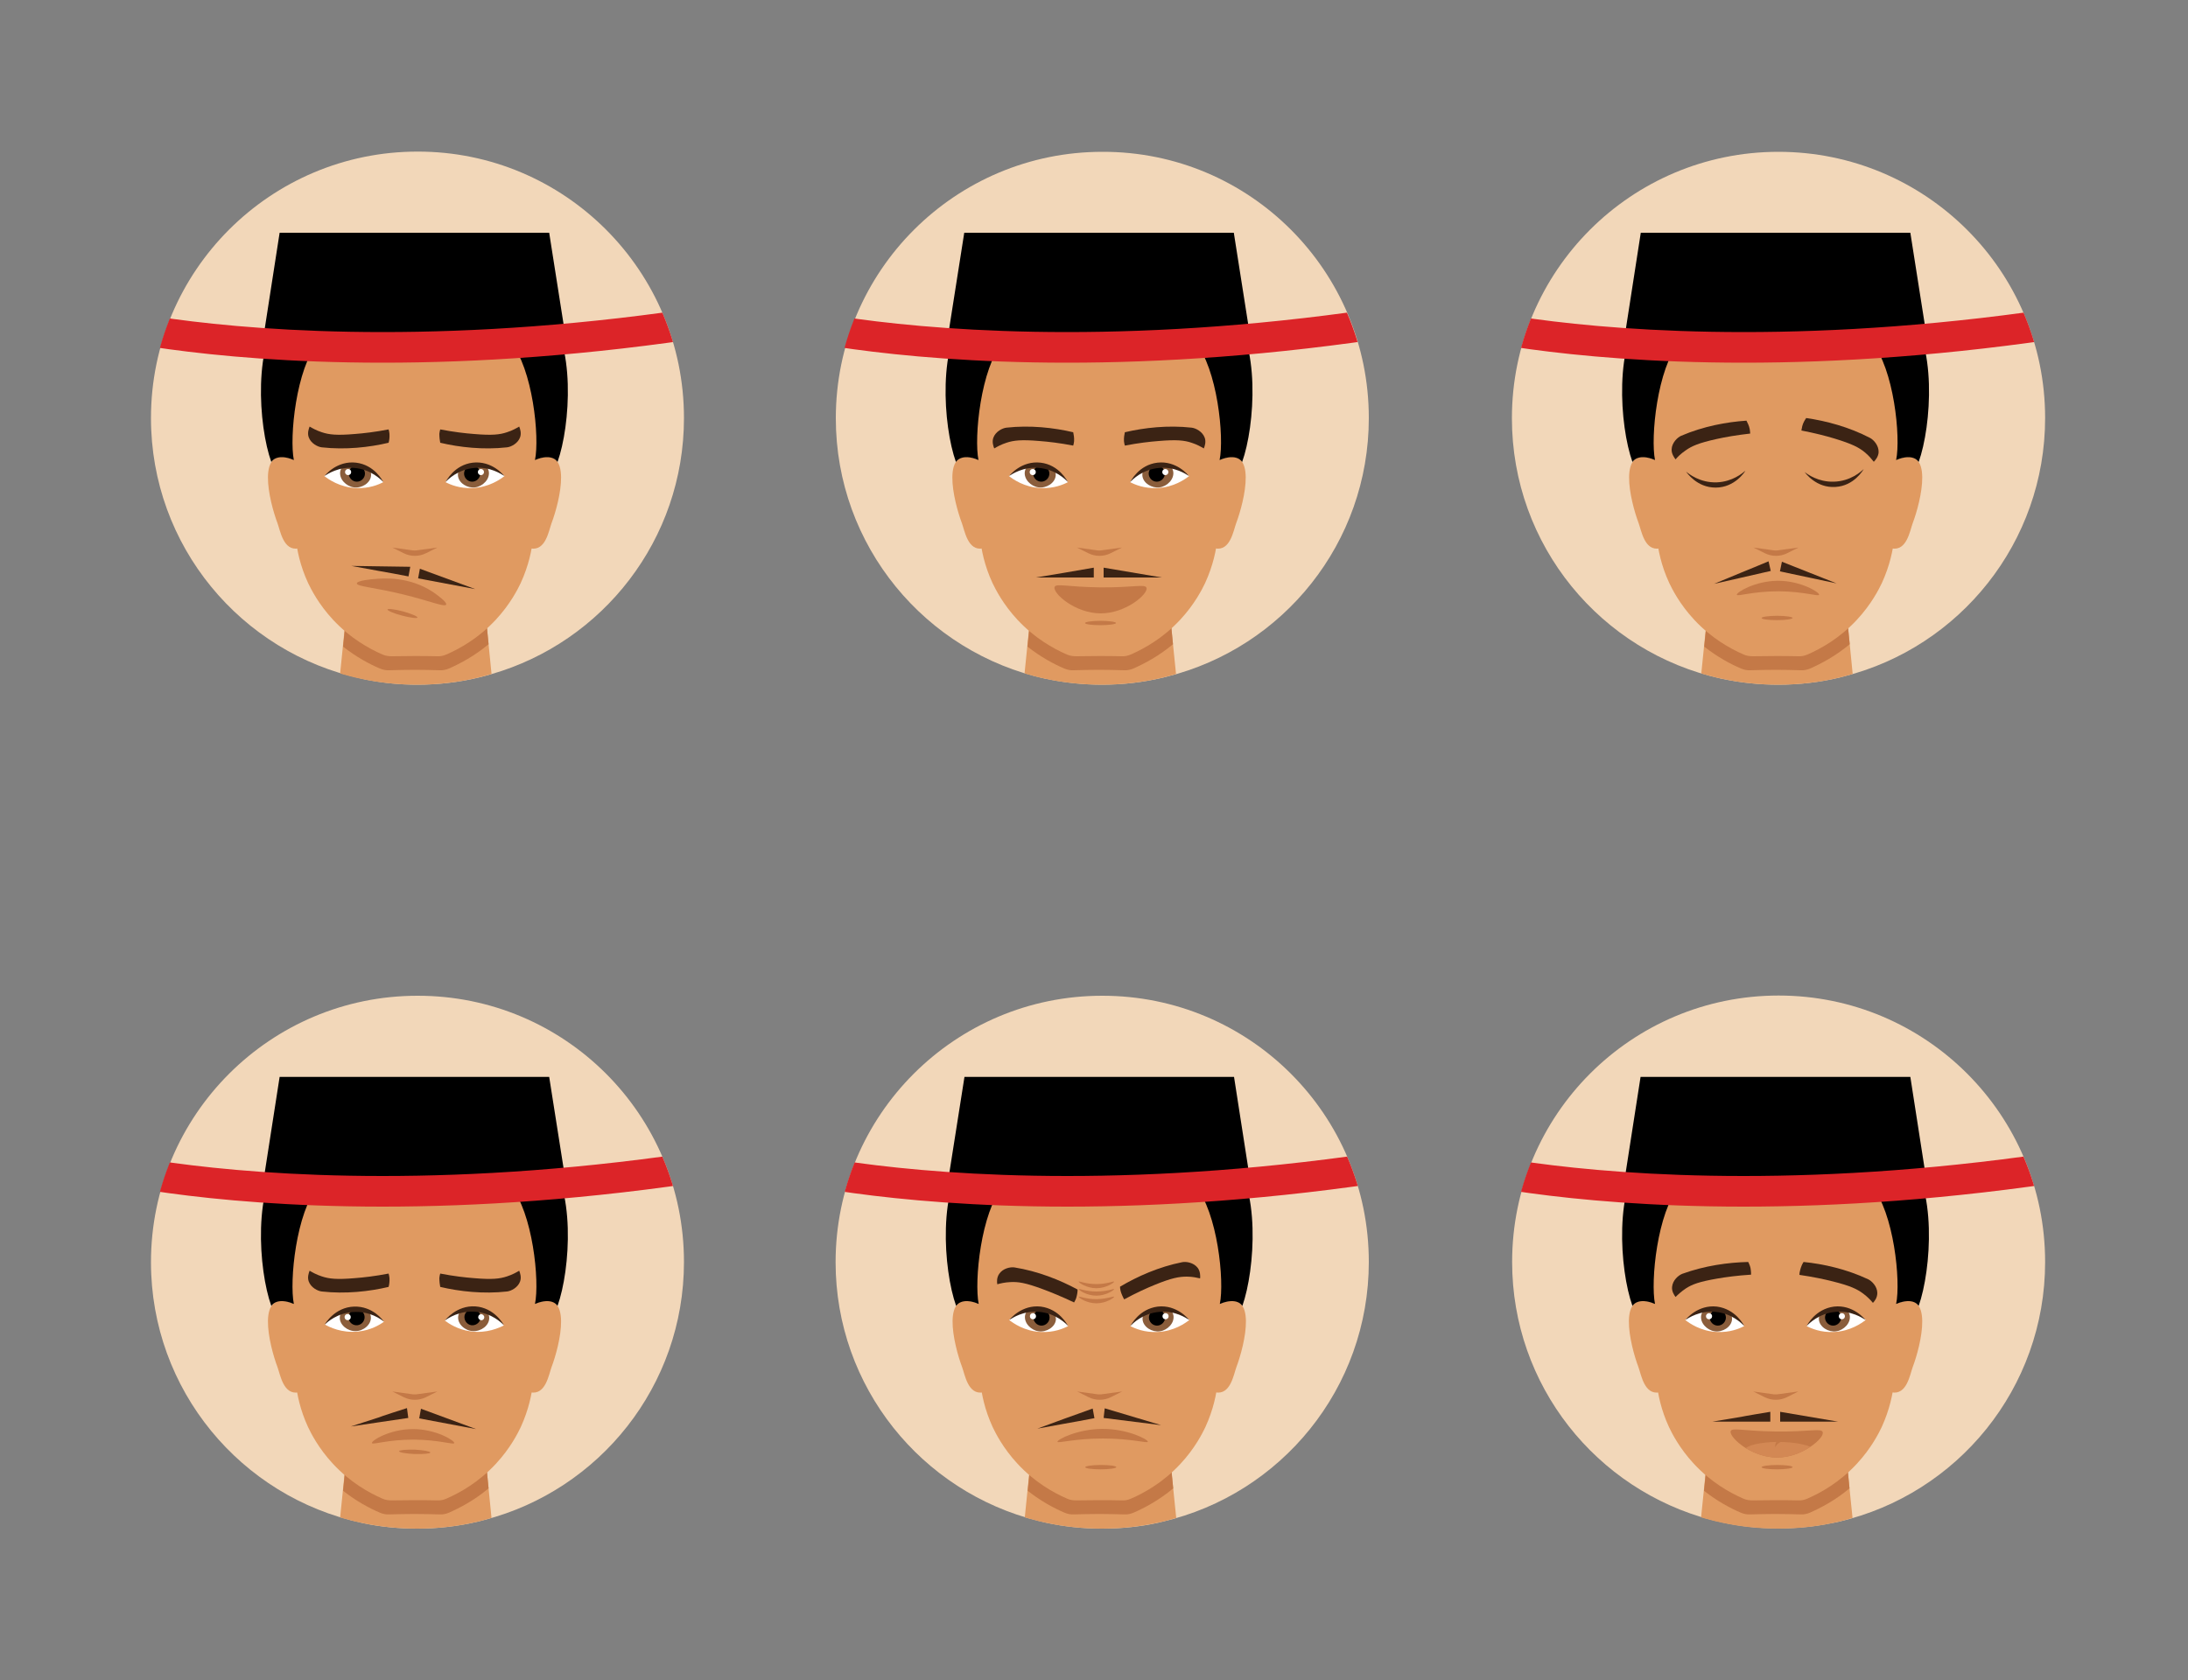 <?xml version="1.0" encoding="utf-8"?>
<!-- Generator: Adobe Illustrator 26.0.1, SVG Export Plug-In . SVG Version: 6.00 Build 0)  -->
<svg version="1.1" id="Layer_1" xmlns="http://www.w3.org/2000/svg" xmlns:xlink="http://www.w3.org/1999/xlink" x="0px" y="0px"
	 viewBox="0 0 1000 768" style="enable-background:new 0 0 1000 768;" xml:space="preserve">
<rect x="0" y="0" width="1000" height="768" fill="#808080" stroke="none"/>
<style type="text/css">
	.st0{fill:#F2D7B9;}
	.st1{clip-path:url(#SVGID_00000111892682848634253020000010921305589330192821_);}
	.st2{fill:#E09A61;}
	.st3{fill:#C47947;}
	.st4{fill:#FFFFFF;}
	.st5{fill:#8A5D3B;}
	.st6{fill:#3B2314;}
	.st7{fill:#DC2428;}
	.st8{clip-path:url(#SVGID_00000111181314051950699560000017379977277862921347_);}
	.st9{clip-path:url(#SVGID_00000054226883238232582710000002456729528501537666_);}
	.st10{clip-path:url(#SVGID_00000143608702485721194340000016787241835466815108_);}
	.st11{clip-path:url(#SVGID_00000055675427377050058880000015905758771373227654_);}
	.st12{fill:#D38854;}
	.st13{clip-path:url(#SVGID_00000018918782452416559290000010389331305816894642_);}
</style>
<g>
	<g>
		<path class="st0" d="M312.6,191.1c0,55.6-37.2,102.5-88.1,117.1c-2,0.6-4,1.1-6,1.6c-8.9,2.1-18.1,3.2-27.7,3.2
			c-7.7,0-15.1-0.7-22.4-2.1c-1.1-0.2-2.2-0.4-3.3-0.7c-54.9-11.8-96.1-60.6-96.1-119.1c0-67.3,54.6-121.8,121.8-121.8
			C258.1,69.2,312.6,123.8,312.6,191.1z"/>
		<path class="st0" d="M625.6,191.1c0,57.1-39.2,105-92.2,118.2c-0.6,0.2-1.3,0.3-2,0.5c-8.9,2.1-18.1,3.2-27.6,3.2
			c-8.8,0-17.4-0.9-25.7-2.7c-0.1,0-0.1,0-0.2,0c-54.8-11.9-95.9-60.7-95.9-119.1c0-67.3,54.6-121.8,121.8-121.8
			C571.1,69.2,625.6,123.8,625.6,191.1z"/>
		<path class="st0" d="M934.7,191.1c0,56.9-39.1,104.8-91.9,118.1c-0.8,0.2-1.5,0.4-2.3,0.6c-8.9,2.1-18.1,3.2-27.7,3.2
			c-8.8,0-17.4-0.9-25.7-2.7c-0.2,0-0.4-0.1-0.6-0.1c-54.6-12-95.5-60.7-95.5-119c0-67.3,54.5-121.8,121.8-121.8
			S934.7,123.8,934.7,191.1z"/>
		<path class="st0" d="M312.6,576.9c0,56.7-38.7,104.3-91.1,117.9c-1,0.3-2.1,0.5-3.1,0.8c-8.9,2.1-18.1,3.2-27.7,3.2
			c-8.3,0-16.5-0.8-24.3-2.4c-0.4-0.1-0.9-0.2-1.3-0.3c-54.9-11.8-96.1-60.6-96.1-119.1c0-67.3,54.6-121.8,121.8-121.8
			C258.1,455.1,312.6,509.6,312.6,576.9z"/>
		<path class="st0" d="M625.6,576.9c0,57.8-40.2,106.2-94.2,118.7c-0.7,0.2-1.4,0.3-2,0.5c-8.2,1.8-16.8,2.7-25.6,2.7
			c-8.8,0-17.4-0.9-25.7-2.7c-1.3-0.3-2.5-0.6-3.8-0.9c-53-13.2-92.4-61.1-92.4-118.2c0-67.3,54.6-121.8,121.8-121.8
			C571.1,455.1,625.6,509.6,625.6,576.9z"/>
		<path class="st0" d="M934.7,576.9c0,57.8-40.2,106.2-94.2,118.7c-1.1,0.3-2.3,0.5-3.4,0.7c-7.8,1.6-15.9,2.4-24.2,2.4
			c-8.8,0-17.4-0.9-25.7-2.7c-1.7-0.4-3.4-0.8-5.1-1.2c-52.4-13.7-91-61.3-91-117.9c0-67.3,54.5-121.8,121.8-121.8
			S934.7,509.6,934.7,576.9z"/>
	</g>
	<g>
		<defs>
			<path id="SVGID_1_" d="M312.6,191.1c0,56.7-38.7,104.3-91.1,117.9c-1,0.3-2.1,0.5-3.1,0.8c-8.9,2.1-18.1,3.2-27.7,3.2
				c-8.8,0-17.4-0.9-25.7-2.7c-0.9-0.2-1.9-0.4-2.8-0.6c-53.6-12.8-93.4-61-93.4-118.5c0-67.3,54.5-121.8,121.8-121.8
				C258.1,69.2,312.6,123.8,312.6,191.1z"/>
		</defs>
		<clipPath id="SVGID_00000166653309430054425700000006190640467191755905_">
			<use xlink:href="#SVGID_1_"  style="overflow:visible;"/>
		</clipPath>
		<g style="clip-path:url(#SVGID_00000166653309430054425700000006190640467191755905_);">
			<g>
				<g>
					<g>
						<polygon class="st2" points="228.8,349 151.3,349 152,342 153.3,328.3 153.4,328.2 156.7,295.6 159.2,270.8 220.9,270.8 
							223.3,294.5 226.5,326.8 226.7,328.4 228.1,342.6 						"/>
						<path class="st3" d="M223.3,294.5c-6.6,5.5-13.1,8.9-18.1,11.1c-1.4,0.6-2.9,0.9-4.4,0.8c-3.6-0.1-7.4-0.2-11.3-0.2
							c-4,0-7.8,0.1-11.5,0.2c-1.5,0.1-3-0.2-4.4-0.8c-4.7-2-10.7-5.2-16.8-10l2.5-24.8h61.7L223.3,294.5z"/>
					</g>
					<g>
						<path class="st2" d="M244.5,210.3c18.1-8.1,11.2,19.3,7.6,28.8c-1.3,3.5-2.7,12.9-9.6,11.6L244.5,210.3z"/>
						<path class="st2" d="M134.4,210.3c-18.1-8.1-11.2,19.3-7.6,28.8c1.3,3.5,2.7,12.9,9.6,11.6L134.4,210.3z"/>
					</g>
					<path class="st2" d="M245,214.8c-0.8,11-1.1,22-1.4,31.5c-0.5,4.9-1.9,12.1-5.6,20.2c-1.3,2.7-4.7,9.6-11.4,16.8
						c-7.8,8.4-16.4,13.2-22.6,15.9c-1.4,0.6-2.8,0.9-4.3,0.8c-3.4-0.1-6.9-0.1-10.4-0.1c-3.5,0-6.9,0.1-10.2,0.1
						c-1.5,0-3-0.2-4.3-0.8c-6.2-2.7-14.8-7.5-22.6-15.9c-6.7-7.2-10.1-14.1-11.4-16.8c-3.7-8-5.1-15.3-5.6-20.2
						c-0.3-9.4-0.7-20.5-1.4-31.5c-4.1-19.5,2.2-44.7,9.2-56.7c6.4-8.4,29.3-3.2,46.5-3.2c17.2,0,40.1-5.2,46.5,3.2
						C242.8,170.1,249.1,195.3,245,214.8z"/>
					<g>
						<path class="st4" d="M175.2,220.4c-2.1,1.1-6.5,3-12.4,2.7c-7.6-0.3-12.8-4.1-14.6-5.5c2.6-2.4,5.6-4.1,8.8-4.9
							c3.2-0.8,6.5-0.7,9.6,0.4c0.7,0.2,1.4,0.6,2,0.9C172.4,216,174.4,219.1,175.2,220.4z"/>
						<path class="st5" d="M169.6,217.4c-0.3,3.5-4.4,5.9-7.9,5.4c-3.5-0.5-6.8-3.8-6.2-7.3c0.2-1.1,0.8-2,1.6-2.8
							c3.2-0.8,6.5-0.7,9.6,0.4c0.7,0.2,1.4,0.6,2,0.9C169.3,215,169.7,216.1,169.6,217.4z"/>
						<path d="M159.4,216.5c0,2,1.7,3.7,3.7,3.7c2,0,3.7-1.7,3.7-3.7c0-2-1.7-3.7-3.7-3.7C161,212.8,159.4,214.4,159.4,216.5z"/>
						<path class="st4" d="M157.7,215.8c0,0.8,0.6,1.4,1.4,1.4s1.4-0.6,1.4-1.4c0-0.8-0.6-1.4-1.4-1.4S157.7,215,157.7,215.8z"/>
						<path class="st6" d="M201.2,202.4c8.9,2.1,19.7,3.3,30.5,2.1c1.9-0.2,5-1.8,6-4.6c0.7-1.9,0-3.9-0.4-4.9
							c-1.2,0.7-3.1,1.8-5.6,2.6c-3.3,1.1-6.8,1.5-15,0.8c-4-0.3-9.3-0.9-15.5-2.1c-0.2,0.6-0.3,1.2-0.4,2
							C200.8,200,201,201.4,201.2,202.4z"/>
						<path class="st6" d="M175.2,220.4c-1-1.1-5.7-5.9-13.4-6.5c-7.1-0.6-12.1,2.8-13.5,3.7c0.3-0.4,5.7-7.1,14.4-6.1
							C171.2,212.5,175,219.9,175.2,220.4z"/>
					</g>
					<g>
						<path class="st4" d="M203.6,220.4c2.1,1.1,6.5,3,12.4,2.7c7.6-0.3,12.8-4.1,14.6-5.5c-2.6-2.4-5.6-4.1-8.8-4.9
							c-3.2-0.8-6.5-0.7-9.6,0.4c-0.7,0.2-1.4,0.6-2,0.9C206.5,216,204.4,219.1,203.6,220.4z"/>
						<path class="st5" d="M209.3,217.4c0.3,3.5,4.4,5.9,7.9,5.4c3.5-0.5,6.8-3.8,6.2-7.3c-0.2-1.1-0.8-2-1.6-2.8
							c-3.2-0.8-6.5-0.7-9.6,0.4c-0.7,0.2-1.4,0.6-2,0.9C209.6,215,209.2,216.1,209.3,217.4z"/>
						<path d="M219.5,216.5c0,2-1.7,3.7-3.7,3.7c-2,0-3.7-1.7-3.7-3.7c0-2,1.7-3.7,3.7-3.7C217.8,212.8,219.5,214.4,219.5,216.5z"/>
						<path class="st4" d="M221.2,215.8c0,0.8-0.6,1.4-1.4,1.4s-1.4-0.6-1.4-1.4c0-0.8,0.6-1.4,1.4-1.4S221.2,215,221.2,215.8z"/>
						<path class="st6" d="M177.6,202.4c-8.9,2.1-19.7,3.3-30.5,2.1c-1.9-0.2-5-1.8-6-4.6c-0.7-1.9,0-3.9,0.4-4.9
							c1.2,0.7,3.1,1.8,5.6,2.6c3.3,1.1,6.8,1.5,15,0.8c4-0.3,9.3-0.9,15.5-2.1c0.2,0.6,0.3,1.2,0.4,2
							C178.1,200,177.9,201.4,177.6,202.4z"/>
						<path class="st6" d="M203.6,220.4c1-1.1,5.7-5.9,13.4-6.5c7.1-0.6,12.1,2.8,13.5,3.7c-0.3-0.4-5.7-7.1-14.4-6.1
							C207.6,212.5,203.9,219.9,203.6,220.4z"/>
					</g>
					<path d="M248.8,141.3c-6.9-11.2-33.7-23.4-59.4-23.6c-25.7,0.1-52.5,12.4-59.4,23.6c-14.6,14.6-11.9,53.5-6,69.9
						c0,0,2.3-4.3,10.3-0.9c-2.1-10.3,1-41.9,11.2-54c10.7-3.3,24.6-1.3,43.9-0.4c19.2-0.9,33.2-2.9,43.9,0.4
						c10.2,12.1,13.4,43.7,11.2,54c8.1-3.4,10.3,0.9,10.3,0.9C260.7,194.8,263.4,155.9,248.8,141.3z"/>
					<g>
						<g>
							<path class="st3" d="M199.9,250.3l-5.2,2.6c-3.2,1.6-7,1.6-10.2,0l-5.2-2.6l8.6,1.2c1.1,0.2,2.1,0.2,3.2,0L199.9,250.3z"/>
						</g>
					</g>
					<g>
						<path class="st3" d="M171.2,264.7c4.1-0.4,15.8-1.3,26.8,6c2,1.4,6.4,4.6,5.9,5.7c-0.6,1.3-7.4-1.7-19.8-4.7
							c-13.1-3.2-21.1-3.6-21-5C163,265.4,170.3,264.7,171.2,264.7z"/>
					</g>
					<g>
						<path class="st3" d="M190.8,282.3c-0.1,0.5-3.3,0.1-7.1-0.9c-3.8-1-6.8-2.3-6.6-2.8c0.1-0.5,3.3-0.1,7.1,0.9
							C187.9,280.5,190.9,281.8,190.8,282.3z"/>
					</g>
				</g>
			</g>
			<g>
				<polygon class="st6" points="191.9,260 191.1,264.4 217.2,269.3 				"/>
				<path class="st6" d="M187.5,259.1l-0.8,4.4c-4.7-0.9-9.4-1.8-14.1-2.6c-4-0.7-8-1.5-12-2.2c0.1,0,13.3,0.2,13.4,0.2
					C174.1,258.9,187.4,259.1,187.5,259.1z"/>
			</g>
			<g>
				<g>
					<polygon points="258.8,156 120.1,156 127.8,106.4 251,106.4 					"/>
					<g>
						<path class="st7" d="M42.3,153.4l3.5-13.5c0,0,0.6,0.2,2,0.5l0,0c1.4,0.3,3.5,0.8,6.3,1.3l0,0c5.6,1.1,14,2.6,25,4.1l0,0
							c22,3,54.4,6,95.8,6l0,0c41.5,0,91.9-3,150.1-12.1l0,0l2.2,13.8c-58.9,9.2-110.1,12.3-152.3,12.3l0,0
							C90.6,165.8,42.7,153.5,42.3,153.4L42.3,153.4z"/>
					</g>
				</g>
			</g>
		</g>
	</g>
	<g>
		<defs>
			<path id="SVGID_00000091710858500787345750000010508742700199187898_" d="M312.6,576.9c0,56.7-38.7,104.3-91.1,117.9
				c-1,0.3-2.1,0.5-3.1,0.8c-8.9,2.1-18.1,3.2-27.7,3.2c-8.8,0-17.4-0.9-25.7-2.7c-0.9-0.2-1.9-0.4-2.8-0.6
				c-53.6-12.8-93.4-61-93.4-118.5c0-67.3,54.5-121.8,121.8-121.8C258.1,455.1,312.6,509.6,312.6,576.9z"/>
		</defs>
		<clipPath id="SVGID_00000036954439037675121230000017694720632678165947_">
			<use xlink:href="#SVGID_00000091710858500787345750000010508742700199187898_"  style="overflow:visible;"/>
		</clipPath>
		<g style="clip-path:url(#SVGID_00000036954439037675121230000017694720632678165947_);">
			<g>
				<g>
					<g>
						<polygon class="st2" points="228.8,734.8 151.3,734.8 152,727.8 153.3,714.2 153.4,714 156.7,681.5 159.2,656.7 220.9,656.7 
							223.3,680.4 226.5,712.7 226.7,714.3 228.1,728.5 						"/>
						<path class="st3" d="M223.3,680.4c-6.6,5.5-13.1,8.9-18.1,11.1c-1.4,0.6-2.9,0.9-4.4,0.8c-3.6-0.1-7.4-0.2-11.3-0.2
							c-4,0-7.8,0.1-11.5,0.2c-1.5,0.1-3-0.2-4.4-0.8c-4.7-2-10.7-5.2-16.8-10l2.5-24.8h61.7L223.3,680.4z"/>
					</g>
					<g>
						<path class="st2" d="M244.5,596.1c18.1-8.1,11.2,19.3,7.6,28.8c-1.3,3.5-2.7,12.9-9.6,11.6L244.5,596.1z"/>
						<path class="st2" d="M134.4,596.1c-18.1-8.1-11.2,19.3-7.6,28.8c1.3,3.5,2.7,12.9,9.6,11.6L134.4,596.1z"/>
					</g>
					<path class="st2" d="M245,600.7c-0.8,11-1.1,22-1.4,31.5c-0.5,4.9-1.9,12.1-5.6,20.2c-1.3,2.7-4.7,9.6-11.4,16.8
						c-7.8,8.4-16.4,13.2-22.6,15.9c-1.4,0.6-2.8,0.9-4.3,0.8c-3.4-0.1-6.9-0.1-10.4-0.1c-3.5,0-6.9,0.1-10.2,0.1
						c-1.5,0-3-0.2-4.3-0.8c-6.2-2.7-14.8-7.5-22.6-15.9c-6.7-7.2-10.1-14.1-11.4-16.8c-3.7-8-5.1-15.3-5.6-20.2
						c-0.3-9.4-0.7-20.5-1.4-31.5c-4.1-19.5,2.2-44.7,9.2-56.7c6.4-8.4,29.3-3.2,46.5-3.2c17.2,0,40.1-5.2,46.5,3.2
						C242.8,556,249.1,581.2,245,600.7z"/>
					<g>
						<path class="st4" d="M175.5,604.2c-1.9,1.4-6,3.9-11.8,4.5c-7.6,0.8-13.3-2.1-15.2-3.2c2.2-2.8,4.9-4.9,7.9-6.1
							c3-1.3,6.3-1.7,9.5-1c0.7,0.1,1.4,0.3,2.1,0.6C172,600.3,174.6,603,175.5,604.2z"/>
						<path class="st5" d="M169.5,602c0.3,3.5-3.4,6.5-7,6.5c-3.6,0.1-7.3-2.8-7.2-6.2c0-1.1,0.5-2.1,1.1-3c3-1.3,6.3-1.7,9.5-1
							c0.7,0.1,1.4,0.3,2.1,0.6C168.9,599.7,169.4,600.8,169.5,602z"/>
						<path d="M159.3,602.7c0.3,2,2.2,3.4,4.2,3.1c2-0.3,3.4-2.2,3.1-4.2c-0.3-2-2.2-3.4-4.2-3.1C160.4,598.8,159,600.7,159.3,602.7
							z"/>
						<path class="st4" d="M157.5,602.3c0.1,0.8,0.8,1.3,1.6,1.2c0.8-0.1,1.3-0.8,1.2-1.6c-0.1-0.8-0.8-1.3-1.6-1.2
							S157.4,601.5,157.5,602.3z"/>
						<path class="st6" d="M201.2,588.3c8.9,2.1,19.7,3.3,30.5,2.1c1.9-0.2,5-1.8,6-4.6c0.7-1.9,0-3.9-0.4-4.9
							c-1.2,0.7-3.1,1.8-5.6,2.6c-3.3,1.1-6.8,1.5-15,0.8c-4-0.3-9.3-0.9-15.5-2.1c-0.2,0.6-0.3,1.2-0.4,2
							C200.8,585.8,201,587.3,201.2,588.3z"/>
						<path class="st6" d="M175.5,604.2c-1.2-1-6.5-5-14.3-4.4c-7.1,0.5-11.6,4.6-12.8,5.7c0.2-0.4,4.6-7.9,13.4-8.2
							C170.4,597,175.2,603.7,175.5,604.2z"/>
					</g>
					<g>
						<path class="st4" d="M203.3,603.7c1.9,1.4,5.9,4.1,11.7,4.9c7.5,1.1,13.3-1.7,15.3-2.7c-2.1-2.9-4.8-5-7.7-6.4
							c-3-1.4-6.3-1.9-9.5-1.3c-0.7,0.1-1.5,0.3-2.1,0.5C206.9,599.9,204.3,602.6,203.3,603.7z"/>
						<path class="st5" d="M209.4,601.8c-0.4,3.5,3.2,6.6,6.8,6.7c3.6,0.2,7.4-2.5,7.4-6c0-1.1-0.4-2.2-1-3c-3-1.4-6.3-1.9-9.5-1.3
							c-0.7,0.1-1.5,0.3-2.1,0.5C210.1,599.5,209.5,600.6,209.4,601.8z"/>
						<path d="M219.6,602.8c-0.4,2-2.3,3.3-4.3,3c-2-0.4-3.3-2.3-3-4.3c0.4-2,2.3-3.3,4.3-3C218.6,598.8,220,600.8,219.6,602.8z"/>
						<path class="st4" d="M221.3,602.4c-0.1,0.8-0.9,1.3-1.6,1.1s-1.3-0.9-1.1-1.6c0.1-0.8,0.9-1.3,1.6-1.1
							S221.5,601.7,221.3,602.4z"/>
						<path class="st6" d="M177.6,588.3c-8.9,2.1-19.7,3.3-30.5,2.1c-1.9-0.2-5-1.8-6-4.6c-0.7-1.9,0-3.9,0.4-4.9
							c1.2,0.7,3.1,1.8,5.6,2.6c3.3,1.1,6.8,1.5,15,0.8c4-0.3,9.3-0.9,15.5-2.1c0.2,0.6,0.3,1.2,0.4,2
							C178.1,585.8,177.9,587.3,177.6,588.3z"/>
						<path class="st6" d="M203.3,603.7c1.2-0.9,6.7-4.8,14.4-4c7.1,0.7,11.4,4.9,12.6,6.1c-0.2-0.4-4.3-8-13.1-8.6
							C208.7,596.7,203.6,603.3,203.3,603.7z"/>
					</g>
					<path d="M248.8,527.1c-6.9-11.2-33.7-23.4-59.4-23.6c-25.7,0.1-52.5,12.4-59.4,23.6c-14.6,14.6-11.9,53.5-6,69.9
						c0,0,2.3-4.3,10.3-0.9c-2.1-10.3,1-41.9,11.2-54c10.7-3.3,24.6-1.3,43.9-0.4c19.2-0.9,33.2-2.9,43.9,0.4
						c10.2,12.1,13.4,43.7,11.2,54c8.1-3.4,10.3,0.9,10.3,0.9C260.7,580.6,263.4,541.8,248.8,527.1z"/>
					<g>
						<g>
							<path class="st3" d="M199.9,636.1l-5.2,2.6c-3.2,1.6-7,1.6-10.2,0l-5.2-2.6l8.6,1.2c1.1,0.2,2.1,0.2,3.2,0L199.9,636.1z"/>
						</g>
					</g>
					<g>
						<path class="st3" d="M196.7,664c0,0.5-3.2,0.8-7.2,0.7c-3.9-0.2-7.1-0.7-7.1-1.3c0-0.5,3.2-0.8,7.2-0.7
							C193.6,662.9,196.7,663.5,196.7,664z"/>
					</g>
					<g>
						<path class="st3" d="M188.6,653.3c10.5-0.1,19.3,5.3,19,6.4c-0.3,0.9-6.8-1.5-18.5-1.6c-12,0-18.8,2.5-19.1,1.6
							C169.6,658.6,178.2,653.3,188.6,653.3z"/>
					</g>
				</g>
			</g>
			<g>
				<polygon class="st6" points="192.4,644 191.6,648.4 217.6,653.3 				"/>
				<path class="st6" d="M186,643.7l0.6,4.5c-4.7,0.7-9.4,1.4-14.2,2.1c-4,0.6-8,1.2-12.1,1.8c0.1,0,12.6-4.1,12.7-4.1
					C173.2,647.8,185.9,643.7,186,643.7z"/>
			</g>
			<g>
				<g>
					<polygon points="258.8,541.8 120.1,541.8 127.8,492.3 251,492.3 					"/>
					<g>
						<path class="st7" d="M42.3,539.2l3.5-13.5c0,0,0.6,0.2,2,0.5l0,0c1.4,0.3,3.5,0.8,6.3,1.3l0,0c5.6,1.1,14,2.6,25,4.1l0,0
							c22,3,54.4,6,95.8,6l0,0c41.5,0,91.9-3,150.1-12.1l0,0l2.2,13.8c-58.9,9.2-110.1,12.3-152.3,12.3l0,0
							C90.6,551.6,42.7,539.3,42.3,539.2L42.3,539.2z"/>
					</g>
				</g>
			</g>
		</g>
	</g>
	<g>
		<defs>
			<path id="SVGID_00000170996876218133787690000014635211812346704827_" d="M934.7,191.1c0,56.7-38.7,104.3-91.1,117.9
				c-1,0.3-2.1,0.5-3.1,0.8c-8.9,2.1-18.1,3.2-27.7,3.2c-8.8,0-17.4-0.9-25.7-2.7c-0.9-0.2-1.9-0.4-2.8-0.6
				c-53.6-12.8-93.4-61-93.4-118.5c0-67.3,54.5-121.8,121.8-121.8C880.2,69.2,934.7,123.8,934.7,191.1z"/>
		</defs>
		<clipPath id="SVGID_00000095302430433608314780000005967879885125388731_">
			<use xlink:href="#SVGID_00000170996876218133787690000014635211812346704827_"  style="overflow:visible;"/>
		</clipPath>
		<g style="clip-path:url(#SVGID_00000095302430433608314780000005967879885125388731_);">
			<g>
				<g>
					<g>
						<polygon class="st2" points="850.9,349 773.4,349 774.1,342 775.4,328.3 775.5,328.2 778.8,295.6 781.3,270.8 843,270.8 
							845.4,294.5 848.6,326.8 848.8,328.4 850.2,342.6 						"/>
						<path class="st3" d="M845.4,294.5c-6.6,5.5-13.1,8.9-18.1,11.1c-1.4,0.6-2.9,0.9-4.4,0.8c-3.6-0.1-7.4-0.2-11.3-0.2
							c-4,0-7.8,0.1-11.5,0.2c-1.5,0.1-3-0.2-4.4-0.8c-4.7-2-10.7-5.2-16.8-10l2.5-24.8H843L845.4,294.5z"/>
					</g>
					<g>
						<path class="st2" d="M866.6,210.3c18.1-8.1,11.2,19.3,7.6,28.8c-1.3,3.5-2.7,12.9-9.6,11.6L866.6,210.3z"/>
						<path class="st2" d="M756.5,210.3c-18.1-8.1-11.2,19.3-7.6,28.8c1.3,3.5,2.7,12.9,9.6,11.6L756.5,210.3z"/>
					</g>
					<path class="st2" d="M867.1,214.8c-0.8,11-1.1,22-1.4,31.5c-0.5,4.9-1.9,12.1-5.6,20.2c-1.3,2.7-4.7,9.6-11.4,16.8
						c-7.8,8.4-16.4,13.2-22.6,15.9c-1.4,0.6-2.8,0.9-4.3,0.8c-3.4-0.1-6.9-0.1-10.4-0.1c-3.5,0-6.9,0.1-10.2,0.1
						c-1.5,0-3-0.2-4.3-0.8c-6.2-2.7-14.8-7.5-22.6-15.9c-6.7-7.2-10.1-14.1-11.4-16.8c-3.7-8-5.1-15.3-5.6-20.2
						c-0.3-9.4-0.7-20.5-1.4-31.5c-4.1-19.5,2.2-44.7,9.2-56.7c6.4-8.4,29.3-3.2,46.5-3.2c17.2,0,40.1-5.2,46.5,3.2
						C864.9,170.1,871.2,195.3,867.1,214.8z"/>
					<g>
						<path class="st6" d="M798.2,192.3c-9.1,0.6-19.8,2.6-29.8,6.9c-1.7,0.7-4.3,3.2-4.4,6.2c-0.1,2,1.1,3.7,1.8,4.6
							c0.9-1.1,2.4-2.6,4.6-4.1c2.8-2,6-3.4,14.1-5.2c4-0.9,9.2-1.8,15.4-2.5c0-0.6-0.1-1.3-0.2-2
							C799.4,194.6,798.7,193.3,798.2,192.3z"/>
						<path class="st6" d="M770.6,215.6c1.2,1,6.4,5.2,14.1,4.9c7.1-0.3,11.7-4.2,13-5.3c-0.2,0.4-4.8,7.7-13.6,7.7
							C775.5,222.9,770.9,216,770.6,215.6z"/>
					</g>
					<g>
						<path class="st6" d="M825.5,191.1c9.1,1.3,19.6,4.1,29.2,9.1c1.7,0.9,4,3.5,3.9,6.5c-0.1,2-1.4,3.6-2.2,4.4
							c-0.9-1.1-2.2-2.8-4.2-4.4c-2.7-2.2-5.8-3.8-13.7-6.2c-3.9-1.2-9-2.5-15.2-3.7c0.1-0.6,0.2-1.2,0.4-2
							C824.1,193.2,824.9,192,825.5,191.1z"/>
						<path class="st6" d="M851.8,214.4c-1.1,1.1-6,5.6-13.7,5.8c-7.1,0.2-12-3.4-13.3-4.4c0.3,0.4,5.3,7.4,14.1,6.8
							C847.4,222.1,851.5,214.9,851.8,214.4z"/>
					</g>
					<path d="M870.9,141.3c-6.9-11.2-33.7-23.4-59.4-23.6c-25.7,0.1-52.5,12.4-59.4,23.6c-14.6,14.6-11.9,53.5-6,69.9
						c0,0,2.3-4.3,10.3-0.9c-2.1-10.3,1-41.9,11.2-54c10.7-3.3,24.6-1.3,43.9-0.4c19.2-0.9,33.2-2.9,43.9,0.4
						c10.2,12.1,13.4,43.7,11.2,54c8.1-3.4,10.3,0.9,10.3,0.9C882.8,194.8,885.5,155.9,870.9,141.3z"/>
					<g>
						<g>
							<path class="st3" d="M822,250.3l-5.2,2.6c-3.2,1.6-7,1.6-10.2,0l-5.2-2.6l8.6,1.2c1.1,0.2,2.1,0.2,3.2,0L822,250.3z"/>
						</g>
					</g>
					<g>
						<path class="st3" d="M812.4,265.5c10.5-0.1,19.3,5.3,19,6.4c-0.3,0.9-6.8-1.5-18.5-1.6c-12,0-18.8,2.5-19.1,1.6
							C793.5,270.8,802.1,265.6,812.4,265.5z"/>
					</g>
					<g>
						<path class="st3" d="M819.3,282.5c0,0.5-3.2,1-7.1,1c-3.9,0-7.1-0.4-7.1-1c0-0.5,3.2-1,7.1-1
							C816.1,281.5,819.3,282,819.3,282.5z"/>
					</g>
				</g>
			</g>
			<g>
				<polygon class="st6" points="814.4,256.8 813.5,261.2 839.4,266.7 				"/>
				<path class="st6" d="M808.3,256.6l1,4.4c-4.7,1.1-9.3,2.1-14,3.2c-4,0.9-7.9,1.8-11.9,2.7c0.1,0,12.3-5.1,12.3-5.1
					C795.9,261.8,808.2,256.6,808.3,256.6z"/>
			</g>
			<g>
				<g>
					<polygon points="880.9,156 742.2,156 749.9,106.4 873.1,106.4 					"/>
					<g>
						<path class="st7" d="M664.4,153.4l3.5-13.5c0,0,0.6,0.2,2,0.5l0,0c1.4,0.3,3.5,0.8,6.3,1.3l0,0c5.6,1.1,14,2.6,25,4.1l0,0
							c22,3,54.4,6,95.8,6l0,0c41.5,0,91.9-3,150.1-12.1l0,0l2.2,13.8c-58.9,9.2-110.1,12.3-152.3,12.3l0,0
							C712.7,165.8,664.8,153.5,664.4,153.4L664.4,153.4z"/>
					</g>
				</g>
			</g>
		</g>
	</g>
	<g>
		<defs>
			<path id="SVGID_00000038411885763489599200000000867979241134016442_" d="M625.5,191.1c0,56.7-38.7,104.3-91.1,117.9
				c-1,0.3-2.1,0.5-3.1,0.8c-8.9,2.1-18.1,3.2-27.7,3.2c-8.8,0-17.4-0.9-25.7-2.7c-0.9-0.2-1.9-0.4-2.8-0.6
				c-53.6-12.8-93.4-61-93.4-118.5c0-67.3,54.5-121.8,121.8-121.8C570.9,69.2,625.5,123.8,625.5,191.1z"/>
		</defs>
		<clipPath id="SVGID_00000098217933005718231860000011209945105211342211_">
			<use xlink:href="#SVGID_00000038411885763489599200000000867979241134016442_"  style="overflow:visible;"/>
		</clipPath>
		<g style="clip-path:url(#SVGID_00000098217933005718231860000011209945105211342211_);">
			<g>
				<g>
					<g>
						<polygon class="st2" points="541.7,349 464.1,349 464.8,342 466.2,328.3 466.2,328.2 469.5,295.6 472,270.8 533.7,270.8 
							536.1,294.5 539.4,326.8 539.6,328.4 541,342.6 						"/>
						<path class="st3" d="M536.1,294.5c-6.6,5.5-13.1,8.9-18.1,11.1c-1.4,0.6-2.9,0.9-4.4,0.8c-3.6-0.1-7.4-0.2-11.3-0.2
							c-4,0-7.8,0.1-11.5,0.2c-1.5,0.1-3-0.2-4.4-0.8c-4.7-2-10.7-5.2-16.8-10l2.5-24.8h61.7L536.1,294.5z"/>
					</g>
					<g>
						<path class="st2" d="M557.4,210.3c18.1-8.1,11.2,19.3,7.6,28.8c-1.3,3.5-2.7,12.9-9.6,11.6L557.4,210.3z"/>
						<path class="st2" d="M447.2,210.3c-18.1-8.1-11.2,19.3-7.6,28.8c1.3,3.5,2.7,12.9,9.6,11.6L447.2,210.3z"/>
					</g>
					<path class="st2" d="M557.8,214.8c-0.8,11-1.1,22-1.4,31.5c-0.5,4.9-1.9,12.1-5.6,20.2c-1.3,2.7-4.7,9.6-11.4,16.8
						c-7.8,8.4-16.4,13.2-22.6,15.9c-1.4,0.6-2.8,0.9-4.3,0.8c-3.4-0.1-6.9-0.1-10.4-0.1c-3.5,0-6.9,0.1-10.2,0.1
						c-1.5,0-3-0.2-4.3-0.8c-6.2-2.7-14.8-7.5-22.6-15.9c-6.7-7.2-10.1-14.1-11.4-16.8c-3.7-8-5.1-15.3-5.6-20.2
						c-0.3-9.4-0.7-20.5-1.4-31.5c-4.1-19.5,2.2-44.7,9.2-56.7c6.4-8.4,29.3-3.2,46.5-3.2c17.2,0,40.1-5.2,46.5,3.2
						C555.7,170.1,562,195.3,557.8,214.8z"/>
					<g>
						<path class="st4" d="M488.1,220.4c-2.1,1.1-6.5,3-12.4,2.7c-7.6-0.3-12.8-4.1-14.6-5.5c2.6-2.4,5.6-4.1,8.8-4.9
							c3.2-0.8,6.5-0.7,9.6,0.4c0.7,0.2,1.4,0.6,2,0.9C485.2,216,487.3,219.1,488.1,220.4z"/>
						<path class="st5" d="M482.5,217.4c-0.3,3.5-4.4,5.9-7.9,5.4c-3.5-0.5-6.8-3.8-6.2-7.3c0.2-1.1,0.8-2,1.6-2.8
							c3.2-0.8,6.5-0.7,9.6,0.4c0.7,0.2,1.4,0.6,2,0.9C482.2,215,482.6,216.1,482.5,217.4z"/>
						<path d="M472.2,216.5c0,2,1.7,3.7,3.7,3.7c2,0,3.7-1.7,3.7-3.7c0-2-1.7-3.7-3.7-3.7C473.9,212.8,472.2,214.4,472.2,216.5z"/>
						<path class="st4" d="M470.6,215.8c0,0.8,0.6,1.4,1.4,1.4c0.8,0,1.4-0.6,1.4-1.4c0-0.8-0.6-1.4-1.4-1.4
							C471.2,214.4,470.6,215,470.6,215.8z"/>
						<path class="st6" d="M490.5,197.6c-8.9-2.1-19.7-3.3-30.5-2.1c-1.9,0.2-5,1.8-6,4.6c-0.7,1.9,0,3.9,0.4,4.9
							c1.2-0.7,3.1-1.8,5.6-2.6c3.3-1.1,6.8-1.5,15-0.8c4,0.3,9.3,0.9,15.5,2.1c0.2-0.6,0.3-1.2,0.4-2
							C491,200,490.7,198.6,490.5,197.6z"/>
						<path class="st6" d="M488.1,220.4c-1-1.1-5.7-5.9-13.4-6.5c-7.1-0.6-12.1,2.8-13.5,3.7c0.3-0.4,5.7-7.1,14.4-6.1
							C484.1,212.5,487.8,219.9,488.1,220.4z"/>
					</g>
					<g>
						<path class="st4" d="M516.5,220.4c2.1,1.1,6.5,3,12.4,2.7c7.6-0.3,12.8-4.1,14.6-5.5c-2.6-2.4-5.6-4.1-8.8-4.9
							c-3.2-0.8-6.5-0.7-9.6,0.4c-0.7,0.2-1.4,0.6-2,0.9C519.4,216,517.3,219.1,516.5,220.4z"/>
						<path class="st5" d="M522.1,217.4c0.3,3.5,4.4,5.9,7.9,5.4c3.5-0.5,6.8-3.8,6.2-7.3c-0.2-1.1-0.8-2-1.6-2.8
							c-3.2-0.8-6.5-0.7-9.6,0.4c-0.7,0.2-1.4,0.6-2,0.9C522.4,215,522,216.1,522.1,217.4z"/>
						<path d="M532.4,216.5c0,2-1.7,3.7-3.7,3.7c-2,0-3.7-1.7-3.7-3.7c0-2,1.7-3.7,3.7-3.7C530.7,212.8,532.4,214.4,532.4,216.5z"/>
						<path class="st4" d="M534,215.8c0,0.8-0.6,1.4-1.4,1.4s-1.4-0.6-1.4-1.4c0-0.8,0.6-1.4,1.4-1.4S534,215,534,215.8z"/>
						<path class="st6" d="M514.1,197.6c8.9-2.1,19.7-3.3,30.5-2.1c1.9,0.2,5,1.8,6,4.6c0.7,1.9,0,3.9-0.4,4.9
							c-1.2-0.7-3.1-1.8-5.6-2.6c-3.3-1.1-6.8-1.5-15-0.8c-4,0.3-9.3,0.9-15.5,2.1c-0.2-0.6-0.3-1.2-0.4-2
							C513.6,200,513.9,198.6,514.1,197.6z"/>
						<path class="st6" d="M516.5,220.4c1-1.1,5.7-5.9,13.4-6.5c7.1-0.6,12.1,2.8,13.5,3.7c-0.3-0.4-5.7-7.1-14.4-6.1
							C520.5,212.5,516.8,219.9,516.5,220.4z"/>
					</g>
					<path d="M561.7,141.3c-6.9-11.2-33.7-23.4-59.4-23.6c-25.7,0.1-52.5,12.4-59.4,23.6c-14.6,14.6-11.9,53.5-6,69.9
						c0,0,2.3-4.3,10.3-0.9c-2.1-10.3,1-41.9,11.2-54c10.7-3.3,24.6-1.3,43.9-0.4c19.2-0.9,33.2-2.9,43.9,0.4
						c10.2,12.1,13.4,43.7,11.2,54c8.1-3.4,10.3,0.9,10.3,0.9C573.6,194.8,576.3,155.9,561.7,141.3z"/>
					<g>
						<g>
							<path class="st3" d="M512.8,250.3l-5.2,2.6c-3.2,1.6-7,1.6-10.2,0l-5.2-2.6l8.6,1.2c1.1,0.2,2.1,0.2,3.2,0L512.8,250.3z"/>
						</g>
					</g>
					<g>
						<path class="st3" d="M503.1,280.4c-11.9,0-22.2-9.4-21.1-12.1c0.7-1.7,5.7,0,20.4,0.2c15.4,0.2,20.9-1.7,21.6,0.2
							C524.9,271.4,514.7,280.4,503.1,280.4z"/>
					</g>
					<g>
						<path class="st3" d="M510.1,284.8c0,0.5-3.2,1-7.1,1c-3.9,0-7.1-0.4-7.1-1c0-0.5,3.2-1,7.1-1
							C506.9,283.8,510.1,284.3,510.1,284.8z"/>
					</g>
				</g>
			</g>
			<g>
				<polygon class="st6" points="504.4,259.5 504.4,264 531,264 				"/>
				<path class="st6" d="M499.9,259.5v4.5c-4.8,0-9.5,0-14.3,0c-4.1,0-8.1,0-12.2,0c0.1,0,13.1-2.2,13.2-2.2
					C486.7,261.8,499.8,259.5,499.9,259.5z"/>
			</g>
			<g>
				<g>
					<polygon points="571.7,156 432.9,156 440.7,106.4 563.9,106.4 					"/>
					<g>
						<path class="st7" d="M355.1,153.4l3.5-13.5c0,0,0.6,0.2,2,0.5l0,0c1.4,0.3,3.5,0.8,6.3,1.3l0,0c5.6,1.1,14,2.6,25,4.1l0,0
							c22,3,54.4,6,95.8,6l0,0c41.5,0,91.9-3,150.1-12.1l0,0l2.2,13.8c-58.9,9.2-110.1,12.3-152.3,12.3l0,0
							C403.5,165.8,355.6,153.5,355.1,153.4L355.1,153.4z"/>
					</g>
				</g>
			</g>
		</g>
	</g>
	<g>
		<defs>
			<path id="SVGID_00000125585148090300638690000008072569853759809967_" d="M934.7,576.9c0,56.7-38.7,104.3-91.1,117.9
				c-1,0.3-2.1,0.5-3.1,0.8c-8.9,2.1-18.1,3.2-27.7,3.2c-8.8,0-17.4-0.9-25.7-2.7c-0.9-0.2-1.9-0.4-2.8-0.6
				c-53.6-12.8-93.4-61-93.4-118.5c0-67.3,54.5-121.8,121.8-121.8C880.1,455.1,934.7,509.6,934.7,576.9z"/>
		</defs>
		<clipPath id="SVGID_00000085222685858940092670000002223677563747606193_">
			<use xlink:href="#SVGID_00000125585148090300638690000008072569853759809967_"  style="overflow:visible;"/>
		</clipPath>
		<g style="clip-path:url(#SVGID_00000085222685858940092670000002223677563747606193_);">
			<g>
				<g>
					<g>
						<polygon class="st2" points="850.8,734.8 773.3,734.8 774,727.8 775.4,714.2 775.4,714 778.7,681.5 781.2,656.7 842.9,656.7 
							845.3,680.4 848.6,712.7 848.7,714.3 850.2,728.5 						"/>
						<path class="st3" d="M845.3,680.4c-6.6,5.5-13.1,8.9-18.1,11.1c-1.4,0.6-2.9,0.9-4.4,0.8c-3.6-0.1-7.4-0.2-11.3-0.2
							c-4,0-7.8,0.1-11.5,0.2c-1.5,0.1-3-0.2-4.4-0.8c-4.7-2-10.7-5.2-16.8-10l2.5-24.8h61.7L845.3,680.4z"/>
					</g>
					<g>
						<path class="st2" d="M866.6,596.1c18.1-8.1,11.2,19.3,7.6,28.8c-1.3,3.5-2.7,12.9-9.6,11.6L866.6,596.1z"/>
						<path class="st2" d="M756.4,596.1c-18.1-8.1-11.2,19.3-7.6,28.8c1.3,3.5,2.7,12.9,9.6,11.6L756.4,596.1z"/>
					</g>
					<path class="st2" d="M867,600.7c-0.8,11-1.1,22-1.4,31.5c-0.5,4.9-1.9,12.1-5.6,20.2c-1.3,2.7-4.7,9.6-11.4,16.8
						c-7.8,8.4-16.4,13.2-22.6,15.9c-1.4,0.6-2.8,0.9-4.3,0.8c-3.4-0.1-6.9-0.1-10.4-0.1c-3.5,0-6.9,0.1-10.2,0.1
						c-1.5,0-3-0.2-4.3-0.8c-6.2-2.7-14.8-7.5-22.6-15.9c-6.7-7.2-10.1-14.1-11.4-16.8c-3.7-8-5.1-15.3-5.6-20.2
						c-0.3-9.4-0.7-20.5-1.4-31.5c-4.1-19.5,2.2-44.7,9.2-56.7c6.4-8.4,29.3-3.2,46.5-3.2c17.2,0,40.1-5.2,46.5,3.2
						C864.8,556,871.1,581.2,867,600.7z"/>
					<g>
						<path class="st4" d="M797.2,606.2c-2.1,1.1-6.5,3-12.4,2.7c-7.6-0.3-12.8-4.1-14.6-5.5c2.6-2.4,5.6-4.1,8.8-4.9
							c3.2-0.8,6.5-0.7,9.6,0.4c0.7,0.2,1.4,0.6,2,0.9C794.4,601.9,796.5,605,797.2,606.2z"/>
						<path class="st5" d="M791.6,603.2c-0.3,3.5-4.4,5.9-7.9,5.4c-3.5-0.5-6.8-3.8-6.2-7.3c0.2-1.1,0.8-2,1.6-2.8
							c3.2-0.8,6.5-0.7,9.6,0.4c0.7,0.2,1.4,0.6,2,0.9C791.3,600.9,791.7,602,791.6,603.2z"/>
						<path d="M781.4,602.3c0,2,1.7,3.7,3.7,3.7c2,0,3.7-1.7,3.7-3.7c0-2-1.7-3.7-3.7-3.7C783.1,598.6,781.4,600.3,781.4,602.3z"/>
						<path class="st4" d="M779.7,601.7c0,0.8,0.6,1.4,1.4,1.4c0.8,0,1.4-0.6,1.4-1.4c0-0.8-0.6-1.4-1.4-1.4
							C780.4,600.3,779.7,600.9,779.7,601.7z"/>
						<path class="st6" d="M799,576.9c-9.2,0.2-19.9,1.7-30.1,5.4c-1.8,0.7-4.4,2.9-4.7,6c-0.2,2,0.9,3.7,1.6,4.6
							c1-1,2.6-2.5,4.7-3.9c2.9-1.9,6.2-3.1,14.3-4.5c4-0.7,9.2-1.4,15.5-1.8c0-0.6,0-1.3-0.1-2C800.1,579.2,799.5,577.9,799,576.9z
							"/>
						<path class="st6" d="M797.2,606.2c-1-1.1-5.7-5.9-13.4-6.5c-7.1-0.6-12.1,2.8-13.5,3.7c0.3-0.4,5.7-7.1,14.4-6.1
							C793.2,598.4,797,605.7,797.2,606.2z"/>
					</g>
					<g>
						<path class="st4" d="M825.7,606.2c2.1,1.1,6.5,3,12.4,2.7c7.6-0.3,12.8-4.1,14.6-5.5c-2.6-2.4-5.6-4.1-8.8-4.9
							c-3.2-0.8-6.5-0.7-9.6,0.4c-0.7,0.2-1.4,0.6-2,0.9C828.5,601.9,826.5,605,825.7,606.2z"/>
						<path class="st5" d="M831.3,603.2c0.3,3.5,4.4,5.9,7.9,5.4c3.5-0.5,6.8-3.8,6.2-7.3c-0.2-1.1-0.8-2-1.6-2.8
							c-3.2-0.8-6.5-0.7-9.6,0.4c-0.7,0.2-1.4,0.6-2,0.9C831.6,600.9,831.2,602,831.3,603.2z"/>
						<path d="M841.5,602.3c0,2-1.7,3.7-3.7,3.7c-2,0-3.7-1.7-3.7-3.7c0-2,1.7-3.7,3.7-3.7C839.9,598.6,841.5,600.3,841.5,602.3z"/>
						<path class="st4" d="M843.2,601.7c0,0.8-0.6,1.4-1.4,1.4s-1.4-0.6-1.4-1.4c0-0.8,0.6-1.4,1.4-1.4S843.2,600.9,843.2,601.7z"/>
						<path class="st6" d="M824.3,576.9c9.1,0.9,19.7,3.3,29.5,7.9c1.7,0.8,4.2,3.3,4.2,6.3c0,2.1-1.2,3.7-2,4.5
							c-0.9-1.1-2.4-2.7-4.4-4.2c-2.8-2.1-5.9-3.6-13.9-5.6c-3.9-1-9.1-2.1-15.3-3c0-0.6,0.1-1.3,0.3-2
							C823.1,579.1,823.7,577.8,824.3,576.9z"/>
						<path class="st6" d="M825.7,606.2c1-1.1,5.7-5.9,13.4-6.5c7.1-0.6,12.1,2.8,13.5,3.7c-0.3-0.4-5.7-7.1-14.4-6.1
							C829.7,598.4,825.9,605.7,825.7,606.2z"/>
					</g>
					<path d="M870.9,527.1c-6.9-11.2-33.7-23.4-59.4-23.6c-25.7,0.1-52.5,12.4-59.4,23.6c-14.6,14.6-11.9,53.5-6,69.9
						c0,0,2.3-4.3,10.3-0.9c-2.1-10.3,1-41.9,11.2-54c10.7-3.3,24.6-1.3,43.9-0.4c19.2-0.9,33.2-2.9,43.9,0.4
						c10.2,12.1,13.4,43.7,11.2,54c8.1-3.4,10.3,0.9,10.3,0.9C882.7,580.6,885.5,541.8,870.9,527.1z"/>
					<g>
						<g>
							<path class="st3" d="M821.9,636.1l-5.2,2.6c-3.2,1.6-7,1.6-10.2,0l-5.2-2.6l8.6,1.2c1.1,0.2,2.1,0.2,3.2,0L821.9,636.1z"/>
						</g>
					</g>
					<g>
						<path class="st3" d="M827.4,661.4c-3.9,2.6-9.3,4.9-15.2,4.9c-5.4,0-10.5-2-14.3-4.3c-4.6-2.9-7.4-6.3-6.9-7.8
							c0.7-1.7,5.7,0,20.4,0.2c15.4,0.2,20.9-1.6,21.6,0.2C833.6,655.9,831.3,658.8,827.4,661.4z"/>
					</g>
					<g>
						<path class="st12" d="M827.4,661.4c-3.9,2.6-9.3,4.9-15.2,4.9c-5.4,0-10.5-2-14.3-4.3c2.1-1.9,9.9-3,15.7-2.8
							C818.2,659.2,824.3,660,827.4,661.4z"/>
					</g>
					<g>
						<path class="st3" d="M819.3,670.7c0,0.5-3.2,1-7.1,1c-3.9,0-7.1-0.4-7.1-1c0-0.5,3.2-1,7.1-1
							C816.1,669.7,819.3,670.1,819.3,670.7z"/>
					</g>
				</g>
			</g>
			<g>
				<polygon class="st6" points="813.6,645.4 813.6,649.9 840.1,649.9 				"/>
				<path class="st6" d="M809.1,645.4v4.5c-4.8,0-9.5,0-14.3,0c-4.1,0-8.1,0-12.2,0c0.1,0,13.1-2.2,13.2-2.2
					C795.8,647.6,809,645.4,809.1,645.4z"/>
			</g>
			<g>
				<g>
					<polygon points="880.8,541.8 742.1,541.8 749.8,492.3 873.1,492.3 					"/>
					<g>
						<path class="st7" d="M664.3,539.2l3.5-13.5c0,0,0.6,0.2,2,0.5l0,0c1.4,0.3,3.5,0.8,6.3,1.3l0,0c5.6,1.1,14,2.6,25,4.1l0,0
							c22,3,54.4,6,95.8,6l0,0c41.5,0,91.9-3,150.1-12.1l0,0l2.2,13.8c-58.9,9.2-110.1,12.3-152.3,12.3l0,0
							C712.7,551.6,664.8,539.3,664.3,539.2L664.3,539.2z"/>
					</g>
				</g>
			</g>
			<path class="st3" d="M813.8,657.9c-0.2,0-1.6,0.4-2.2,1.8c-0.4,0.8-0.2,1.6-0.2,1.9c0.2-0.5,0.8-1.5,2-2.2
				c1.9-1.1,3.9-0.6,4.3-0.5C816.4,658.6,815.1,658.2,813.8,657.9z"/>
		</g>
	</g>
	<g>
		<defs>
			<path id="SVGID_00000061465083048852926540000018260934252526502785_" d="M625.6,576.9c0,56.7-38.7,104.3-91.1,117.9
				c-1,0.3-2.1,0.5-3.1,0.8c-8.9,2.1-18.1,3.2-27.7,3.2c-8.8,0-17.4-0.9-25.7-2.7c-0.9-0.2-1.9-0.4-2.8-0.6
				c-53.6-12.8-93.4-61-93.4-118.5c0-67.3,54.5-121.8,121.8-121.8C571,455.1,625.6,509.6,625.6,576.9z"/>
		</defs>
		<clipPath id="SVGID_00000102520153141577921150000000284031990671535286_">
			<use xlink:href="#SVGID_00000061465083048852926540000018260934252526502785_"  style="overflow:visible;"/>
		</clipPath>
		<g style="clip-path:url(#SVGID_00000102520153141577921150000000284031990671535286_);">
			<g>
				<g>
					<g>
						<polygon class="st2" points="541.7,734.8 464.2,734.8 464.9,727.8 466.3,714.2 466.3,714 469.6,681.5 472.1,656.7 
							533.8,656.7 536.2,680.4 539.5,712.7 539.7,714.3 541.1,728.5 						"/>
						<path class="st3" d="M536.2,680.4c-6.6,5.5-13.1,8.9-18.1,11.1c-1.4,0.6-2.9,0.9-4.4,0.8c-3.6-0.1-7.4-0.2-11.3-0.2
							c-4,0-7.8,0.1-11.5,0.2c-1.5,0.1-3-0.2-4.4-0.8c-4.7-2-10.7-5.2-16.8-10l2.5-24.8h61.7L536.2,680.4z"/>
					</g>
					<g>
						<path class="st2" d="M557.5,596.1c18.1-8.1,11.2,19.3,7.6,28.8c-1.3,3.5-2.7,12.9-9.6,11.6L557.5,596.1z"/>
						<path class="st2" d="M447.3,596.1c-18.1-8.1-11.2,19.3-7.6,28.8c1.3,3.5,2.7,12.9,9.6,11.6L447.3,596.1z"/>
					</g>
					<path class="st2" d="M557.9,600.7c-0.8,11-1.1,22-1.4,31.5c-0.5,4.9-1.9,12.1-5.6,20.2c-1.3,2.7-4.7,9.6-11.4,16.8
						c-7.8,8.4-16.4,13.2-22.6,15.9c-1.4,0.6-2.8,0.9-4.3,0.8c-3.4-0.1-6.9-0.1-10.4-0.1c-3.5,0-6.9,0.1-10.2,0.1
						c-1.5,0-3-0.2-4.3-0.8c-6.2-2.7-14.8-7.5-22.6-15.9c-6.7-7.2-10.1-14.1-11.4-16.8c-3.7-8-5.1-15.3-5.6-20.2
						c-0.3-9.4-0.7-20.5-1.4-31.5c-4.1-19.5,2.2-44.7,9.2-56.7c6.4-8.4,29.3-3.2,46.5-3.2c17.2,0,40.1-5.2,46.5,3.2
						C555.8,556,562.1,581.2,557.9,600.7z"/>
					<g>
						<path class="st4" d="M488.2,606.2c-2.1,1.1-6.5,3-12.4,2.7c-7.6-0.3-12.8-4.1-14.6-5.5c2.6-2.4,5.6-4.1,8.8-4.9
							c3.2-0.8,6.5-0.7,9.6,0.4c0.7,0.2,1.4,0.6,2,0.9C485.3,601.9,487.4,605,488.2,606.2z"/>
						<path class="st5" d="M482.6,603.2c-0.3,3.5-4.4,5.9-7.9,5.4c-3.5-0.5-6.8-3.8-6.2-7.3c0.2-1.1,0.8-2,1.6-2.8
							c3.2-0.8,6.5-0.7,9.6,0.4c0.7,0.2,1.4,0.6,2,0.9C482.3,600.9,482.6,602,482.6,603.2z"/>
						<path d="M472.3,602.3c0,2,1.7,3.7,3.7,3.7c2,0,3.7-1.7,3.7-3.7c0-2-1.7-3.7-3.7-3.7C474,598.6,472.3,600.3,472.3,602.3z"/>
						<path class="st4" d="M470.7,601.7c0,0.8,0.6,1.4,1.4,1.4s1.4-0.6,1.4-1.4c0-0.8-0.6-1.4-1.4-1.4S470.7,600.9,470.7,601.7z"/>
						<path class="st6" d="M492.5,589.5c-8.1-4.4-18.2-8.4-28.8-10.1c-1.9-0.3-5.3,0.4-7,2.9c-1.2,1.7-1.1,3.7-0.9,4.8
							c1.4-0.4,3.5-0.9,6-1c3.5-0.2,6.9,0.3,14.7,3.2c3.8,1.4,8.7,3.4,14.4,6.1c0.3-0.5,0.6-1.1,0.9-1.8
							C492.3,592,492.5,590.6,492.5,589.5z"/>
						<path class="st6" d="M488.2,606.2c-1-1.1-5.7-5.9-13.4-6.5c-7.1-0.6-12.1,2.8-13.5,3.7c0.3-0.4,5.7-7.1,14.4-6.1
							C484.2,598.4,487.9,605.7,488.2,606.2z"/>
					</g>
					<g>
						<path class="st4" d="M516.6,606.2c2.1,1.1,6.5,3,12.4,2.7c7.6-0.3,12.8-4.1,14.6-5.5c-2.6-2.4-5.6-4.1-8.8-4.9
							c-3.2-0.8-6.5-0.7-9.6,0.4c-0.7,0.2-1.4,0.6-2,0.9C519.5,601.9,517.4,605,516.6,606.2z"/>
						<path class="st5" d="M522.2,603.2c0.3,3.5,4.4,5.9,7.9,5.4c3.5-0.5,6.8-3.8,6.2-7.3c-0.2-1.1-0.8-2-1.6-2.8
							c-3.2-0.8-6.5-0.7-9.6,0.4c-0.7,0.2-1.4,0.6-2,0.9C522.5,600.9,522.1,602,522.2,603.2z"/>
						<path d="M532.5,602.3c0,2-1.7,3.7-3.7,3.7c-2,0-3.7-1.7-3.7-3.7c0-2,1.7-3.7,3.7-3.7C530.8,598.6,532.5,600.3,532.5,602.3z"/>
						<path class="st4" d="M534.1,601.7c0,0.8-0.6,1.4-1.4,1.4c-0.8,0-1.4-0.6-1.4-1.4c0-0.8,0.6-1.4,1.4-1.4
							C533.5,600.3,534.1,600.9,534.1,601.7z"/>
						<path class="st6" d="M511.9,588.2c7.9-4.7,17.8-9.1,28.4-11.2c1.8-0.4,5.3,0.2,7.1,2.6c1.2,1.6,1.2,3.7,1.1,4.8
							c-1.4-0.3-3.5-0.8-6.1-0.8c-3.5,0-6.9,0.6-14.5,3.7c-3.7,1.5-8.6,3.7-14.1,6.7c-0.3-0.5-0.6-1.1-0.9-1.8
							C512.2,590.7,511.9,589.3,511.9,588.2z"/>
						<path class="st6" d="M516.6,606.2c1-1.1,5.7-5.9,13.4-6.5c7.1-0.6,12.1,2.8,13.5,3.7c-0.3-0.4-5.7-7.1-14.4-6.1
							C520.6,598.4,516.9,605.7,516.6,606.2z"/>
					</g>
					<path d="M561.8,527.1c-6.9-11.2-33.7-23.4-59.4-23.6c-25.7,0.1-52.5,12.4-59.4,23.6c-14.6,14.6-11.9,53.5-6,69.9
						c0,0,2.3-4.3,10.3-0.9c-2.1-10.3,1-41.9,11.2-54c10.7-3.3,24.6-1.3,43.9-0.4c19.2-0.9,33.2-2.9,43.9,0.4
						c10.2,12.1,13.4,43.7,11.2,54c8.1-3.4,10.3,0.9,10.3,0.9C573.6,580.6,576.4,541.8,561.8,527.1z"/>
					<g>
						<g>
							<path class="st3" d="M512.9,636.1l-5.2,2.6c-3.2,1.6-7,1.6-10.2,0l-5.2-2.6l8.6,1.2c1.1,0.2,2.1,0.2,3.2,0L512.9,636.1z"/>
						</g>
					</g>
					<g>
						<g>
							<path class="st3" d="M509.2,585.9c0.1,0.4-3.6,3-8.1,3c-4.5,0-8.2-2.6-8.1-3c0.1-0.4,3.1,1.1,8.1,1.1
								C506.1,587,509.1,585.5,509.2,585.9z"/>
						</g>
					</g>
					<g>
						<g>
							<path class="st3" d="M509.2,589.3c0.1,0.4-3.6,3-8.1,3c-4.5,0-8.2-2.6-8.1-3c0.1-0.4,3.1,1.1,8.1,1.1
								C506.1,590.4,509.1,589,509.2,589.3z"/>
						</g>
					</g>
					<g>
						<g>
							<path class="st3" d="M509.2,592.8c0.1,0.4-3.6,3-8.1,3c-4.5,0-8.2-2.6-8.1-3c0.1-0.4,3.1,1.1,8.1,1.1
								C506.1,593.8,509.1,592.4,509.2,592.8z"/>
						</g>
					</g>
					<g>
						<path class="st3" d="M504.1,657.6c-13.1,0-20.5,2.3-20.8,1.5c-0.2-1,9.1-5.8,20.4-5.9c11.5-0.1,21.2,4.9,20.9,5.9
							C524.5,659.9,517.1,657.6,504.1,657.6z"/>
					</g>
					<g>
						<path class="st3" d="M510.2,670.7c0,0.5-3.2,1-7.1,1c-3.9,0-7.1-0.4-7.1-1c0-0.5,3.2-1,7.1-1
							C507,669.7,510.2,670.1,510.2,670.7z"/>
					</g>
				</g>
			</g>
			<g>
				<polygon class="st6" points="504.9,643.8 504.4,648.2 530.7,651.5 				"/>
				<path class="st6" d="M499.4,643.9l0.8,4.4c-4.7,0.9-9.4,1.8-14.1,2.6c-4,0.7-8,1.5-12,2.2c0.1,0,12.5-4.6,12.5-4.6
					C486.8,648.5,499.3,643.9,499.4,643.9z"/>
			</g>
			<g>
				<g>
					<polygon points="571.7,541.8 433,541.8 440.8,492.3 564,492.3 					"/>
					<g>
						<path class="st7" d="M355.2,539.2l3.5-13.5c0,0,0.6,0.2,2,0.5l0,0c1.4,0.3,3.5,0.8,6.3,1.3l0,0c5.6,1.1,14,2.6,25,4.1l0,0
							c22,3,54.4,6,95.8,6l0,0c41.5,0,91.9-3,150.1-12.1l0,0l2.2,13.8c-58.9,9.2-110.1,12.3-152.3,12.3l0,0
							C403.6,551.6,355.7,539.3,355.2,539.2L355.2,539.2z"/>
					</g>
				</g>
			</g>
		</g>
	</g>
</g>
</svg>
